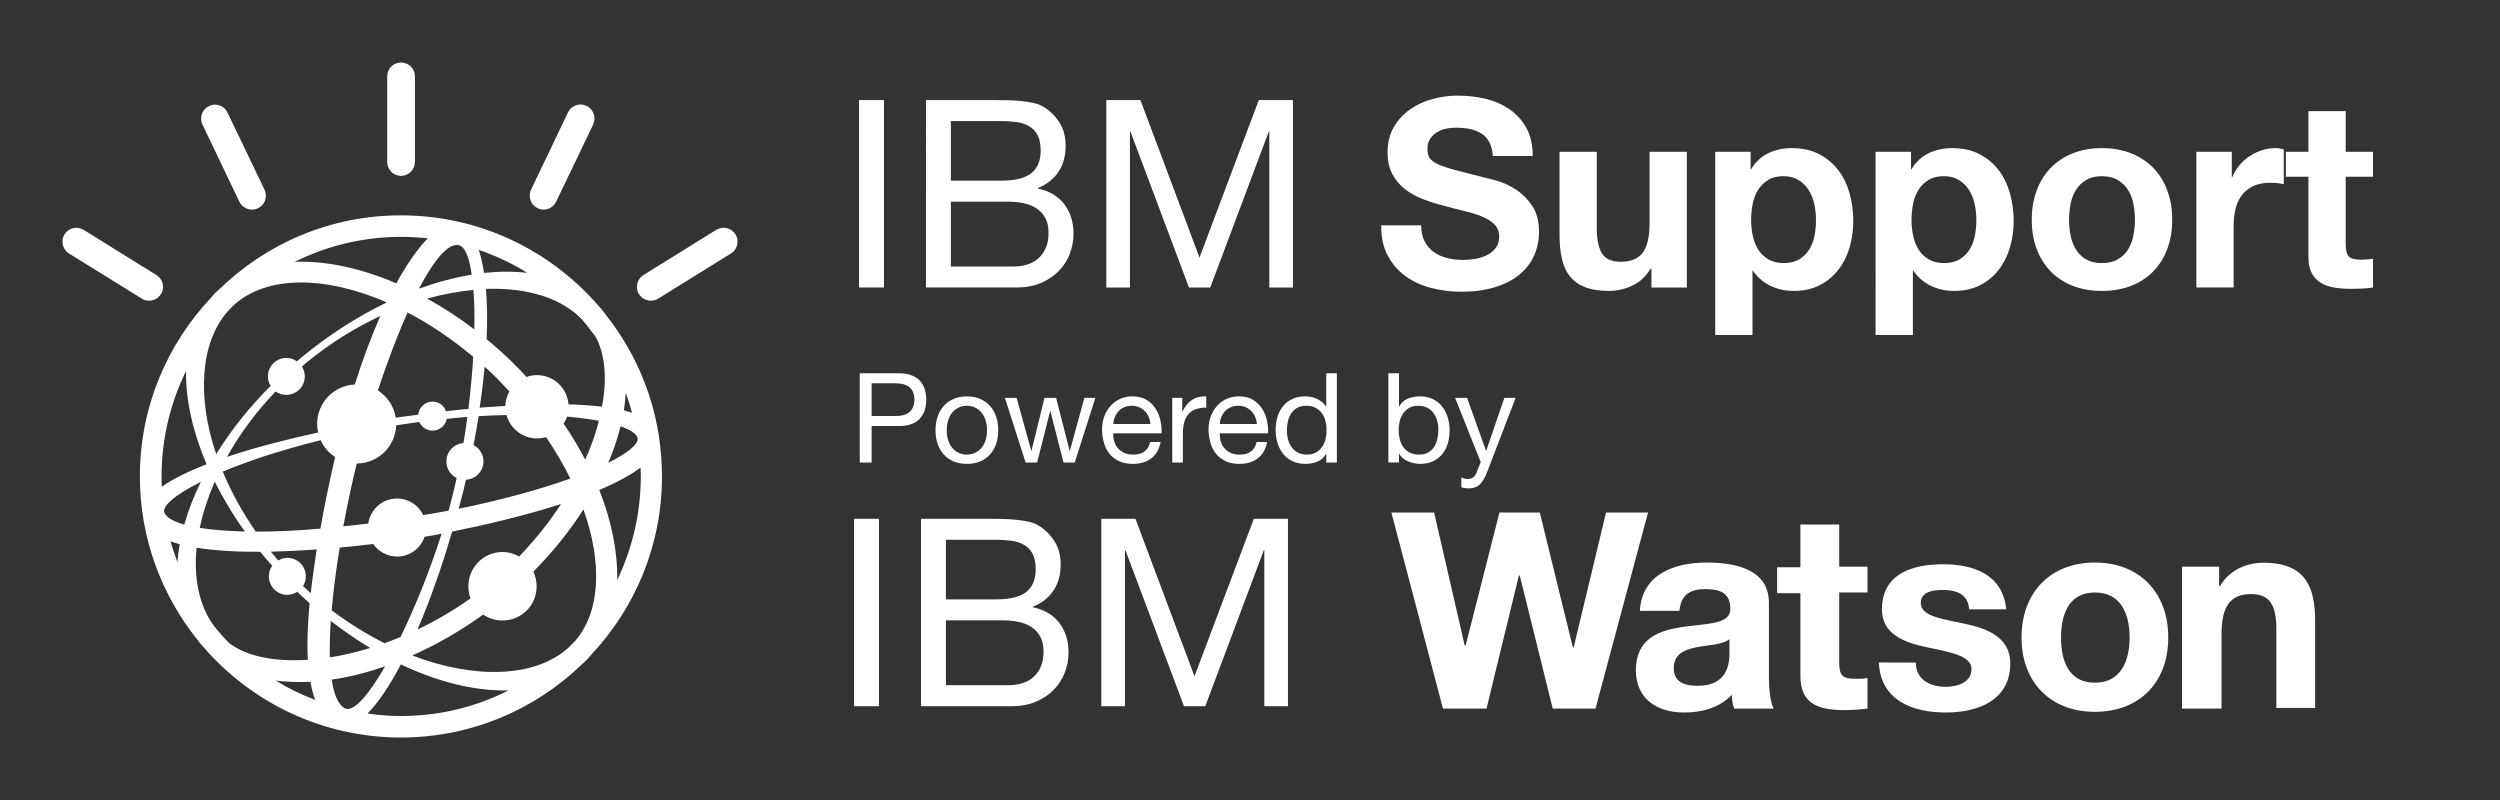 <?xml version="1.0" encoding="utf-8"?>
<!-- Generator: Adobe Illustrator 14.0.0, SVG Export Plug-In  -->
<!DOCTYPE svg PUBLIC "-//W3C//DTD SVG 1.1//EN" "http://www.w3.org/Graphics/SVG/1.1/DTD/svg11.dtd">
<svg version="1.1"
	 xmlns="http://www.w3.org/2000/svg" xmlns:xlink="http://www.w3.org/1999/xlink" xmlns:a="http://ns.adobe.com/AdobeSVGViewerExtensions/3.0/"
	 x="0px" y="0px" width="200px" height="64px" viewBox="0.5 0.79 200 64" enable-background="new 0.5 0.79 200 64"
	 xml:space="preserve">
<rect x="0.5" y="0.79" width="200" height="64" fill="#333333" stroke="none"/>
<defs>
</defs>
<rect x="0.5" y="0.79" display="none" stroke="#000000" width="200" height="64"/>
<rect x="3.5" y="3.79" display="none" stroke="#B3B3B3" stroke-width="6" width="58" height="58"/>
<rect x="0.5" display="none" fill="#58595B" width="200" height="65"/>
<path fill="#FFFFFF" d="M32.586,14.859c0.603,0,1.11-0.5,1.11-1.112V6.901c0-0.617-0.508-1.111-1.11-1.111
	c-0.612,0-1.11,0.494-1.11,1.111v6.846C31.476,14.359,31.975,14.859,32.586,14.859 M43.512,17.444
	c0.143,0.079,0.313,0.114,0.477,0.114c0.417,0,0.807-0.238,0.998-0.626l2.967-6.176c0.065-0.158,0.104-0.326,0.104-0.485
	c0-0.414-0.238-0.82-0.633-1.006c-0.156-0.074-0.329-0.114-0.486-0.114c-0.407,0-0.811,0.238-0.998,0.626l-2.958,6.193
	c-0.074,0.141-0.104,0.309-0.104,0.477C42.887,16.861,43.104,17.26,43.512,17.444 M19.652,16.933
	c0.195,0.388,0.599,0.626,1.006,0.626c0.165,0,0.321-0.035,0.477-0.114c0.403-0.185,0.633-0.583,0.633-0.997
	c0-0.168-0.039-0.336-0.104-0.477l-2.967-6.185c-0.186-0.388-0.585-0.626-0.997-0.626c-0.156,0-0.321,0.035-0.468,0.114
	c-0.408,0.181-0.642,0.592-0.642,1.006c0,0.159,0.039,0.327,0.113,0.485L19.652,16.933L19.652,16.933z M59.334,19.534
	c-0.209-0.334-0.582-0.52-0.945-0.52c-0.209,0-0.408,0.062-0.595,0.167l-5.821,3.615c-0.334,0.214-0.521,0.576-0.521,0.946
	c0,0.203,0.052,0.406,0.165,0.573c0.223,0.344,0.581,0.529,0.946,0.529c0.208,0,0.403-0.045,0.595-0.167l5.82-3.609
	c0.333-0.202,0.521-0.564,0.521-0.952C59.508,19.923,59.456,19.729,59.334,19.534 M12.426,24.846c0.382,0,0.737-0.186,0.945-0.529
	c0.122-0.167,0.174-0.37,0.174-0.573c0-0.37-0.195-0.732-0.529-0.946L7.2,19.182c-0.183-0.105-0.391-0.167-0.599-0.167
	c-0.355,0-0.729,0.186-0.937,0.52C5.543,19.729,5.5,19.923,5.5,20.117c0,0.388,0.195,0.741,0.52,0.952l5.825,3.609
	C12.019,24.801,12.227,24.846,12.426,24.846 M49.875,47.201c0.052-2.214-0.438-4.693-1.431-7.213
	c1.306-0.551,2.45-1.151,3.301-1.794c0.009,0.237,0.018,0.467,0.018,0.705C51.762,41.873,51.076,44.687,49.875,47.201 M47.32,37.562
	c-0.507-0.966-1.08-1.918-1.728-2.88c0.119-0.179,0.21-0.353,0.266-0.564c0.972,0.088,1.817,0.202,2.555,0.334
	C48.162,35.458,47.789,36.5,47.32,37.562 M46.561,52.012c-0.208,0.211-0.412,0.43-0.633,0.633C43.282,55,38.485,55.141,33.48,53.226
	c1.908-0.845,3.821-1.932,5.677-3.271c0.429,0.299,0.967,0.475,1.54,0.475c1.52,0,2.733-1.217,2.733-2.726
	c0-0.433-0.096-0.82-0.261-1.183c1.575-1.588,2.915-3.264,4.004-4.976C48.677,45.745,48.556,49.627,46.561,52.012 M32.586,58.07
	c-0.911,0-1.813-0.062-2.684-0.204c0.849-0.845,1.751-2.188,2.666-3.925c2.78,1.323,5.53,2.037,7.994,2.081
	c0.208,0.009,0.412,0.009,0.621,0C38.589,57.338,35.678,58.07,32.586,58.07 M28.084,57.452H28.08
	c-0.538-0.291-0.867-1.112-1.046-2.294c1.388-0.193,2.824-0.562,4.277-1.059C29.979,56.402,28.769,57.812,28.084,57.452
	 M26.96,50.465c1.044,0.804,2.095,1.526,3.158,2.162c-1.11,0.334-2.19,0.598-3.231,0.756C26.865,52.494,26.896,51.524,26.96,50.465
	 M20.964,43.319c-1.095-1.579-1.976-3.193-2.644-4.8c2.047-0.854,4.693-1.737,7.838-2.514c0.242,0.555,0.646,1.023,1.145,1.341
	c-0.013,0.062-0.03,0.132-0.037,0.194c-0.453,1.984-0.834,3.819-1.134,5.54C24.189,43.258,22.463,43.319,20.964,43.319
	 M25.36,48.242c-0.208-0.186-0.412-0.371-0.621-0.564c0.144-0.221,0.226-0.494,0.226-0.781c0-0.815-0.655-1.477-1.475-1.477
	c-0.269,0-0.508,0.078-0.733,0.211c-0.199-0.256-0.399-0.475-0.594-0.706c1.236-0.032,2.49-0.088,3.674-0.186
	C25.651,45.992,25.477,47.165,25.36,48.242 M22.567,55.237c0.872,0.106,1.799,0.149,2.771,0.097c0.086,0.53,0.221,1.024,0.377,1.447
	C24.614,56.367,23.556,55.855,22.567,55.237 M17.575,50.809c-1.145-1.588-1.587-3.767-1.349-6.201
	c1.496,0.237,3.262,0.335,5.096,0.326c0.303,0.38,0.618,0.75,0.954,1.119c-0.173,0.248-0.269,0.53-0.269,0.844
	c0,0.816,0.67,1.478,1.475,1.478c0.299,0,0.567-0.088,0.798-0.238c0.325,0.318,0.655,0.608,0.989,0.909
	c-0.165,1.747-0.217,3.255-0.139,4.525c-2.654,0.177-4.904-0.265-6.302-1.341C18.395,51.789,17.979,51.321,17.575,50.809
	 M13.71,41.907c-0.403-0.495,0.655-1.473,2.858-2.566c-0.563,1.146-1.01,2.293-1.325,3.414
	C14.409,42.517,13.888,42.234,13.71,41.907 M14.69,45.754c-0.208-0.545-0.386-1.094-0.551-1.658c0.233,0.088,0.495,0.15,0.737,0.229
	C14.791,44.819,14.729,45.286,14.69,45.754 M13.424,38.908c0-3.033,0.712-5.884,1.96-8.442c-0.036,2.294,0.529,4.843,1.64,7.464
	c-1.422,0.555-2.68,1.162-3.583,1.799C13.424,39.464,13.424,39.182,13.424,38.908 M20.094,43.311
	c-1.439-0.035-2.645-0.133-3.612-0.291c0.243-1.19,0.655-2.444,1.197-3.697C18.352,40.664,19.145,42.005,20.094,43.311
	 M18.729,25.684c0.143-0.149,0.285-0.3,0.425-0.44c2.646-2.446,7.322-2.408,12.271-0.274c-0.009,0.009-0.009,0.009-0.009,0.027
	c-2.277,1.103-4.567,2.547-6.74,4.34c-0.144,0.124-0.283,0.247-0.425,0.362c-0.239-0.186-0.538-0.273-0.85-0.273
	c-0.811,0-1.466,0.661-1.466,1.473c0,0.284,0.074,0.539,0.217,0.759c-1.74,1.74-3.197,3.586-4.359,5.461
	C16.235,32.5,16.534,28.172,18.729,25.684 M32.586,19.738c0.72,0,1.444,0.044,2.142,0.114c-0.802,0.812-1.661,2.038-2.524,3.608
	c-2.845-1.227-5.647-1.824-8.132-1.72C26.64,20.461,29.533,19.738,32.586,19.738 M37.158,20.399c0.009,0.009,0.023,0,0.052,0.009
	c0.499,0.115,0.837,0.988,1.028,2.355c-1.353,0.221-2.775,0.601-4.221,1.12C35.184,21.652,36.311,20.259,37.158,20.399
	 M38.446,27.14c-1.237-0.944-2.503-1.765-3.773-2.461c1.27-0.354,2.515-0.583,3.699-0.697C38.446,24.906,38.476,25.975,38.446,27.14
	 M30.357,44.312c0.425,0.604,1.128,1.001,1.908,1.001c1.028,0,1.883-0.653,2.203-1.58c0.391-0.061,0.842-0.141,1.358-0.247
	c-0.915,2.894-2.1,5.841-3.287,8.267c-0.422,0.177-0.855,0.335-1.281,0.494c-1.431-0.723-2.845-1.597-4.225-2.629
	c0.135-1.579,0.36-3.282,0.642-5.02C28.637,44.511,29.555,44.404,30.357,44.312 M36.182,33.686c-0.156-0.447-0.581-0.768-1.08-0.768
	c-0.594,0-1.085,0.459-1.145,1.05c-0.811,0.098-1.432,0.186-1.796,0.238c-0.143-0.915-0.685-1.706-1.431-2.181
	c0.737-2.23,1.548-4.392,2.376-6.235c1.774,0.917,3.547,2.117,5.253,3.546c-0.083,1.332-0.217,2.753-0.388,4.165
	C37.344,33.555,36.75,33.624,36.182,33.686 M37.032,39.023c-0.088,0.405-0.178,0.811-0.282,1.217
	c-0.104,0.459-0.238,0.927-0.364,1.402c-0.655,0.124-1.336,0.244-2.027,0.353c-0.368-0.784-1.161-1.322-2.103-1.322
	c-1.162,0-2.129,0.855-2.294,2.003c-0.685,0.069-1.353,0.16-1.995,0.22c0.312-1.711,0.686-3.423,1.071-5.028
	c1.713,0,3.093-1.367,3.159-3.052c0.633-0.101,1.244-0.186,1.847-0.265c0.183,0.405,0.59,0.688,1.058,0.688
	c0.568,0,1.037-0.406,1.141-0.945c0.568-0.061,1.11-0.105,1.648-0.149c-0.091,0.697-0.195,1.395-0.315,2.092
	c-0.761,0.053-1.364,0.688-1.364,1.464C36.205,38.291,36.542,38.784,37.032,39.023 M25.948,35.389
	c-2.288,0.502-4.925,1.155-7.284,1.949c0.998-1.809,2.301-3.572,3.886-5.231c0.248,0.177,0.529,0.273,0.851,0.273
	c0.82,0,1.483-0.662,1.483-1.474c0-0.291-0.091-0.568-0.23-0.779c0.104-0.111,0.221-0.2,0.334-0.306
	c1.883-1.553,3.913-2.806,5.938-3.75c-0.703,1.598-1.393,3.423-2.043,5.479c-1.674,0.079-3.014,1.455-3.014,3.158
	C25.868,34.938,25.895,35.177,25.948,35.389 M38.142,48.656c-1.371,0.982-2.802,1.809-4.246,2.497
	c0.976-2.258,1.93-4.923,2.771-7.834c2.408-0.483,5.699-1.235,8.713-2.206c-0.937,1.447-2.06,2.858-3.349,4.2
	c-0.39-0.229-0.844-0.362-1.327-0.362c-1.514,0-2.734,1.227-2.734,2.743C37.972,48.039,38.024,48.365,38.142,48.656 M41.018,33.994
	c0.299,1.067,1.275,1.871,2.45,1.871c0.248,0,0.49-0.043,0.725-0.098c0.741,1.094,1.392,2.206,1.934,3.309
	c-2.302,0.82-5.304,1.667-8.93,2.417c0.126-0.485,0.248-0.962,0.373-1.438c0.065-0.291,0.135-0.591,0.208-0.891
	c0.768-0.026,1.401-0.68,1.401-1.455c0-0.574-0.33-1.068-0.798-1.314c0.147-0.783,0.299-1.562,0.408-2.312
	C39.552,34.029,40.302,34.012,41.018,33.994 M42.679,22.614c-0.529-0.054-1.059-0.089-1.618-0.089c-0.603,0-1.206,0.035-1.839,0.098
	c-0.104-0.697-0.248-1.314-0.416-1.844C40.177,21.256,41.479,21.863,42.679,22.614 M41.248,32.098
	c-0.187,0.35-0.303,0.731-0.321,1.164c-0.698,0.044-1.375,0.088-2.056,0.142c0.174-1.12,0.3-2.223,0.404-3.273
	c0.351,0.313,0.701,0.635,1.037,0.979C40.632,31.445,40.936,31.762,41.248,32.098 M48.148,27.73
	c0.772,1.402,0.928,3.379,0.512,5.594c-0.827-0.098-1.726-0.159-2.68-0.186c-0.104-1.314-1.184-2.338-2.521-2.338
	c-0.294,0-0.581,0.044-0.841,0.15c-0.325-0.362-0.664-0.716-1.01-1.06c-0.709-0.706-1.448-1.358-2.178-1.967
	c0.07-1.482,0.044-2.832-0.052-4.021c3.24-0.117,6.011,0.703,7.69,2.45C47.446,26.805,47.81,27.272,48.148,27.73 M50.144,34.895
	c0.827,0.291,1.302,0.617,1.362,0.943c0,0.027,0.009,0.053,0.009,0.071c0,0.458-0.811,1.128-2.355,1.905
	C49.575,36.835,49.914,35.855,50.144,34.895 M50.56,32.23c0.195,0.511,0.358,1.05,0.507,1.588c-0.208-0.08-0.425-0.15-0.655-0.194
	C50.478,33.165,50.529,32.697,50.56,32.23 M53.212,35.662v-0.009c-0.006-0.027-0.015-0.044-0.015-0.071
	c-0.572-3.591-2.064-6.872-4.23-9.607c-0.09-0.132-0.181-0.246-0.285-0.379c-0.117-0.142-0.243-0.282-0.377-0.426
	c-3.839-4.382-9.463-7.152-15.727-7.152c-5.647,0-10.77,2.249-14.526,5.91c-0.104,0.082-0.208,0.187-0.312,0.274
	c-0.104,0.105-0.203,0.229-0.291,0.335c-3.57,3.749-5.76,8.805-5.76,14.371c0,4.958,1.744,9.502,4.628,13.092
	c0.06,0.062,0.112,0.142,0.165,0.221c0.086,0.106,0.178,0.203,0.264,0.3c3.839,4.448,9.508,7.27,15.823,7.27
	c5.595,0,10.676-2.205,14.421-5.796c0.143-0.133,0.287-0.256,0.421-0.397c0.126-0.123,0.26-0.267,0.369-0.415
	c3.517-3.731,5.677-8.751,5.677-14.273c0-1.085-0.087-2.17-0.245-3.22V35.662"/>
<path fill="#FFFFFF" d="M128.139,57.477h-3.419l-2.642-10.647h-0.067l-2.588,10.647h-3.486l-4.125-15.687h3.417l2.45,10.648h0.069
	l2.709-10.648h3.228l2.642,10.785h0.068l2.587-10.785h3.362L128.139,57.477L128.139,57.477z M131.693,49.606
	c0.189-2.902,2.777-3.812,5.351-3.812c2.26,0,4.97,0.519,4.97,3.226v5.937c0,1.036,0.123,2.072,0.381,2.521h-3.16
	c-0.122-0.326-0.189-0.709-0.189-1.102c-0.968,1.032-2.383,1.415-3.813,1.415c-2.193,0-3.867-1.102-3.867-3.417
	c0.068-5.162,7.68-2.385,7.557-4.903c0-1.295-0.899-1.552-2.001-1.552c-1.226,0-1.934,0.448-2.07,1.741h-3.158V49.606
	L131.693,49.606z M138.855,51.922c-0.518,0.449-1.621,0.449-2.588,0.641c-0.966,0.188-1.865,0.517-1.865,1.673
	c0,1.157,0.899,1.418,1.934,1.418c2.452,0,2.52-1.934,2.52-2.59V51.922z M147.639,46.121h2.26v2.067h-2.26v5.61
	c0,1.035,0.259,1.296,1.293,1.296c0.327,0,0.708,0,0.967-0.068v2.45c-0.517,0.069-1.226,0.122-1.812,0.122
	c-1.933,0-3.554-0.379-3.554-2.708v-6.646h-1.865v-2.071h1.865v-3.418h3.105V46.121L147.639,46.121z M153.766,53.799
	c0,1.362,1.157,1.937,2.383,1.937c0.898,0,2.07-0.328,2.07-1.418c0-0.968-1.294-1.294-3.555-1.742
	c-1.811-0.383-3.608-1.036-3.608-3.038c0-2.898,2.52-3.608,4.903-3.608c2.45,0,4.779,0.845,5.038,3.608h-2.969
	c-0.067-1.224-1.035-1.552-2.124-1.552c-0.709,0-1.744,0.124-1.744,1.034c0,1.105,1.811,1.294,3.554,1.676
	c1.811,0.383,3.608,1.103,3.608,3.16c0,2.969-2.587,3.935-5.16,3.935c-2.642,0-5.229-0.966-5.352-4.004L153.766,53.799
	L153.766,53.799z M168.091,45.794c3.554,0,5.869,2.381,5.869,6.004c0,3.609-2.329,5.938-5.869,5.938
	c-3.554,0-5.869-2.383-5.869-5.938C162.222,48.175,164.55,45.794,168.091,45.794z M168.091,55.407c2.124,0,2.777-1.812,2.777-3.609
	c0-1.812-0.64-3.609-2.777-3.609c-2.124,0-2.709,1.812-2.709,3.609C165.382,53.61,165.967,55.407,168.091,55.407z M175.062,46.121
	h2.969v1.552h0.069c0.775-1.295,2.124-1.865,3.486-1.865c3.295,0,4.125,1.865,4.125,4.645v6.971h-3.104v-6.332
	c0-1.866-0.518-2.777-2.002-2.777c-1.675,0-2.383,0.967-2.383,3.226v5.938h-3.16V46.121L175.062,46.121z"/>
<path fill="#FFFFFF" d="M71.217,8.796V23.79h-1.995V8.796H71.217z"/>
<path fill="#FFFFFF" d="M80.016,8.796c0.322,0,0.668,0.004,1.04,0.011c0.371,0.007,0.738,0.028,1.103,0.063
	c0.364,0.035,0.703,0.087,1.018,0.156c0.315,0.07,0.584,0.176,0.809,0.315c0.49,0.294,0.906,0.7,1.25,1.218
	c0.343,0.519,0.515,1.155,0.515,1.911c0,0.798-0.193,1.488-0.578,2.068c-0.385,0.582-0.935,1.012-1.648,1.292v0.042
	c0.924,0.196,1.631,0.616,2.121,1.26c0.49,0.645,0.735,1.429,0.735,2.353c0,0.546-0.098,1.078-0.294,1.596
	c-0.196,0.519-0.487,0.977-0.872,1.375c-0.385,0.399-0.861,0.722-1.428,0.967c-0.567,0.245-1.222,0.367-1.964,0.367h-7.245V8.796
	H80.016z M80.562,15.243c1.134,0,1.949-0.199,2.446-0.599s0.746-0.997,0.746-1.796c0-0.531-0.084-0.951-0.252-1.26
	c-0.168-0.308-0.399-0.546-0.693-0.714s-0.634-0.276-1.019-0.325c-0.385-0.049-0.795-0.074-1.229-0.074h-3.99v4.768H80.562z
	 M81.57,22.11c0.882,0,1.571-0.238,2.069-0.714c0.497-0.477,0.745-1.135,0.745-1.975c0-0.489-0.091-0.896-0.273-1.218
	s-0.423-0.577-0.725-0.767c-0.301-0.188-0.647-0.322-1.039-0.399c-0.392-0.076-0.798-0.115-1.218-0.115h-4.557v5.188H81.57z"/>
<path fill="#FFFFFF" d="M91.734,8.796l4.725,12.601l4.746-12.601h2.73V23.79h-1.89V11.315h-0.042L97.32,23.79h-1.701l-4.683-12.475
	h-0.042V23.79h-1.89V8.796H91.734z"/>
<path fill="#FFFFFF" d="M72.41,30.65c0.72,0,1.265,0.185,1.635,0.555S74.6,32.094,74.6,32.76c0,0.667-0.185,1.187-0.555,1.561
	c-0.37,0.373-0.915,0.557-1.635,0.55h-2.18v2.92h-0.95v-7.14H72.41z M72.09,34.07c0.54,0.007,0.935-0.104,1.185-0.33
	s0.375-0.554,0.375-0.98s-0.125-0.751-0.375-0.975S72.63,31.45,72.09,31.45h-1.86v2.62H72.09z"/>
<path fill="#FFFFFF" d="M75.5,34.146c0.106-0.33,0.267-0.617,0.48-0.86s0.477-0.436,0.79-0.575s0.673-0.21,1.08-0.21
	c0.413,0,0.775,0.07,1.085,0.21s0.571,0.332,0.785,0.575c0.213,0.243,0.373,0.53,0.48,0.86c0.106,0.329,0.16,0.685,0.16,1.064
	s-0.053,0.733-0.16,1.061c-0.107,0.326-0.267,0.611-0.48,0.854c-0.214,0.243-0.475,0.434-0.785,0.57S78.263,37.9,77.85,37.9
	c-0.407,0-0.767-0.068-1.08-0.205s-0.577-0.327-0.79-0.57s-0.374-0.528-0.48-0.854c-0.107-0.327-0.16-0.681-0.16-1.061
	S75.393,34.475,75.5,34.146z M76.365,36.045c0.083,0.243,0.199,0.447,0.345,0.61s0.318,0.288,0.515,0.375
	c0.196,0.087,0.405,0.13,0.625,0.13c0.22,0,0.428-0.043,0.625-0.13c0.196-0.087,0.368-0.212,0.515-0.375
	c0.147-0.163,0.262-0.367,0.345-0.61s0.125-0.521,0.125-0.835s-0.042-0.592-0.125-0.835s-0.198-0.448-0.345-0.615
	c-0.146-0.166-0.318-0.293-0.515-0.38c-0.197-0.086-0.405-0.13-0.625-0.13c-0.22,0-0.429,0.044-0.625,0.13
	c-0.197,0.087-0.369,0.214-0.515,0.38c-0.146,0.167-0.262,0.372-0.345,0.615c-0.083,0.243-0.125,0.521-0.125,0.835
	S76.282,35.802,76.365,36.045z"/>
<path fill="#FFFFFF" d="M85.58,37.79l-1.05-4.11h-0.02l-1.04,4.11h-0.92l-1.66-5.17h0.94L83,36.85h0.02l1.04-4.229h0.93l1.08,4.229
	h0.02l1.16-4.229h0.88l-1.65,5.17H85.58z"/>
<path fill="#FFFFFF" d="M92.6,37.46c-0.387,0.294-0.873,0.44-1.46,0.44c-0.413,0-0.771-0.067-1.075-0.2
	c-0.304-0.134-0.559-0.32-0.765-0.561c-0.207-0.239-0.362-0.526-0.465-0.859c-0.104-0.334-0.162-0.697-0.175-1.09
	c0-0.394,0.06-0.754,0.18-1.08c0.12-0.327,0.288-0.61,0.505-0.851c0.217-0.239,0.473-0.427,0.77-0.56
	c0.296-0.134,0.622-0.2,0.975-0.2c0.46,0,0.841,0.095,1.145,0.285c0.303,0.189,0.546,0.432,0.73,0.725
	c0.183,0.294,0.31,0.613,0.38,0.96c0.07,0.347,0.098,0.677,0.085,0.99h-3.87c-0.006,0.227,0.02,0.441,0.08,0.646
	c0.06,0.203,0.157,0.383,0.29,0.54c0.133,0.156,0.303,0.281,0.51,0.375c0.207,0.093,0.45,0.14,0.73,0.14
	c0.36,0,0.655-0.083,0.885-0.25s0.382-0.42,0.455-0.76h0.84C93.236,36.73,92.986,37.167,92.6,37.46z M92.395,34.14
	c-0.077-0.18-0.18-0.335-0.31-0.465c-0.13-0.13-0.284-0.233-0.46-0.31c-0.177-0.077-0.372-0.115-0.585-0.115
	c-0.22,0-0.418,0.038-0.595,0.115c-0.177,0.076-0.329,0.182-0.455,0.314c-0.126,0.134-0.227,0.289-0.3,0.466
	c-0.074,0.176-0.117,0.364-0.13,0.564h2.97C92.517,34.51,92.471,34.32,92.395,34.14z"/>
<path fill="#FFFFFF" d="M95.08,32.62v1.09h0.02c0.207-0.42,0.46-0.729,0.76-0.93c0.3-0.2,0.68-0.294,1.14-0.28v0.9
	c-0.34,0-0.63,0.046-0.87,0.14c-0.24,0.094-0.434,0.23-0.58,0.41s-0.253,0.398-0.32,0.655c-0.067,0.256-0.1,0.552-0.1,0.885v2.3
	h-0.85v-5.17H95.08z"/>
<path fill="#FFFFFF" d="M101.12,37.46c-0.387,0.294-0.873,0.44-1.46,0.44c-0.413,0-0.771-0.067-1.075-0.2
	c-0.304-0.134-0.559-0.32-0.765-0.561c-0.207-0.239-0.362-0.526-0.465-0.859c-0.104-0.334-0.162-0.697-0.175-1.09
	c0-0.394,0.06-0.754,0.18-1.08c0.12-0.327,0.288-0.61,0.505-0.851c0.217-0.239,0.473-0.427,0.77-0.56
	c0.296-0.134,0.622-0.2,0.975-0.2c0.46,0,0.841,0.095,1.145,0.285c0.303,0.189,0.546,0.432,0.73,0.725
	c0.183,0.294,0.31,0.613,0.38,0.96c0.07,0.347,0.098,0.677,0.085,0.99h-3.87c-0.006,0.227,0.02,0.441,0.08,0.646
	c0.06,0.203,0.157,0.383,0.29,0.54c0.133,0.156,0.303,0.281,0.51,0.375c0.207,0.093,0.45,0.14,0.73,0.14
	c0.36,0,0.655-0.083,0.885-0.25s0.382-0.42,0.455-0.76h0.84C101.756,36.73,101.506,37.167,101.12,37.46z M100.915,34.14
	c-0.077-0.18-0.18-0.335-0.31-0.465c-0.13-0.13-0.284-0.233-0.46-0.31c-0.177-0.077-0.372-0.115-0.585-0.115
	c-0.22,0-0.418,0.038-0.595,0.115c-0.177,0.076-0.329,0.182-0.455,0.314c-0.126,0.134-0.227,0.289-0.3,0.466
	c-0.074,0.176-0.117,0.364-0.13,0.564h2.97C101.037,34.51,100.991,34.32,100.915,34.14z"/>
<path fill="#FFFFFF" d="M106.6,37.79v-0.7h-0.02c-0.14,0.287-0.36,0.493-0.66,0.62s-0.63,0.19-0.99,0.19
	c-0.4,0-0.749-0.074-1.045-0.221c-0.296-0.146-0.543-0.343-0.74-0.59c-0.197-0.246-0.345-0.533-0.445-0.859
	c-0.1-0.327-0.15-0.674-0.15-1.04c0-0.367,0.048-0.714,0.145-1.04c0.097-0.327,0.243-0.612,0.44-0.855s0.443-0.437,0.74-0.58
	c0.296-0.144,0.642-0.215,1.035-0.215c0.133,0,0.276,0.014,0.43,0.04s0.307,0.071,0.46,0.135s0.298,0.146,0.435,0.25
	s0.251,0.232,0.345,0.385h0.02V30.65h0.85v7.14H106.6z M103.544,35.955c0.063,0.229,0.16,0.435,0.29,0.615
	c0.13,0.18,0.296,0.323,0.5,0.43c0.203,0.106,0.441,0.16,0.715,0.16c0.287,0,0.53-0.057,0.73-0.17c0.2-0.113,0.363-0.262,0.49-0.445
	c0.126-0.184,0.218-0.392,0.275-0.625s0.085-0.47,0.085-0.71c0-0.253-0.03-0.498-0.09-0.735c-0.06-0.236-0.155-0.444-0.285-0.625
	c-0.13-0.18-0.298-0.324-0.505-0.435s-0.457-0.165-0.75-0.165c-0.287,0-0.53,0.057-0.73,0.17c-0.2,0.113-0.36,0.264-0.48,0.45
	s-0.207,0.4-0.26,0.64c-0.053,0.24-0.08,0.487-0.08,0.74C103.449,35.49,103.481,35.725,103.544,35.955z"/>
<path fill="#FFFFFF" d="M112.419,30.65v2.67h0.02c0.14-0.287,0.36-0.495,0.66-0.625c0.3-0.13,0.63-0.195,0.99-0.195
	c0.4,0,0.749,0.073,1.045,0.22c0.297,0.147,0.543,0.346,0.74,0.596c0.196,0.25,0.345,0.538,0.445,0.864
	c0.1,0.327,0.15,0.674,0.15,1.04c0,0.367-0.048,0.714-0.145,1.04c-0.097,0.327-0.243,0.612-0.44,0.855s-0.443,0.435-0.74,0.575
	c-0.297,0.14-0.642,0.21-1.035,0.21c-0.126,0-0.269-0.014-0.425-0.04c-0.157-0.027-0.312-0.07-0.465-0.13
	c-0.153-0.061-0.298-0.142-0.435-0.245s-0.251-0.231-0.345-0.386h-0.02v0.69h-0.85v-7.14H112.419z M115.475,34.455
	c-0.063-0.23-0.16-0.435-0.29-0.615c-0.13-0.18-0.297-0.323-0.5-0.43c-0.204-0.106-0.442-0.16-0.715-0.16
	c-0.287,0-0.53,0.057-0.73,0.17c-0.2,0.113-0.363,0.262-0.49,0.445c-0.127,0.184-0.219,0.392-0.275,0.625
	c-0.057,0.233-0.085,0.47-0.085,0.71c0,0.253,0.03,0.498,0.09,0.734c0.06,0.237,0.155,0.445,0.285,0.625
	c0.13,0.181,0.298,0.325,0.505,0.436c0.207,0.11,0.457,0.165,0.75,0.165c0.293,0,0.538-0.057,0.735-0.17s0.355-0.264,0.475-0.45
	s0.207-0.4,0.26-0.64c0.053-0.24,0.08-0.487,0.08-0.74C115.569,34.92,115.538,34.685,115.475,34.455z"/>
<path fill="#FFFFFF" d="M119.499,38.48c-0.1,0.253-0.198,0.466-0.295,0.64c-0.097,0.173-0.204,0.314-0.32,0.425
	c-0.117,0.11-0.247,0.19-0.39,0.24c-0.144,0.05-0.309,0.075-0.495,0.075c-0.1,0-0.2-0.007-0.3-0.021s-0.197-0.036-0.29-0.069v-0.78
	c0.073,0.033,0.158,0.062,0.255,0.085s0.178,0.035,0.245,0.035c0.173,0,0.318-0.042,0.435-0.125
	c0.116-0.084,0.205-0.202,0.265-0.355l0.35-0.87l-2.05-5.14h0.96l1.51,4.229h0.02l1.45-4.229h0.9L119.499,38.48z"/>
<path fill="#FFFFFF" d="M70.818,42.293v14.994h-1.995V42.293H70.818z"/>
<path fill="#FFFFFF" d="M79.618,42.293c0.322,0,0.668,0.004,1.04,0.011c0.371,0.007,0.738,0.028,1.103,0.063
	c0.364,0.035,0.703,0.087,1.018,0.156c0.315,0.07,0.584,0.176,0.809,0.315c0.49,0.294,0.906,0.7,1.25,1.218
	c0.343,0.519,0.515,1.155,0.515,1.911c0,0.798-0.193,1.488-0.578,2.068c-0.385,0.582-0.935,1.012-1.648,1.292v0.042
	c0.924,0.196,1.631,0.616,2.121,1.26c0.49,0.645,0.735,1.429,0.735,2.353c0,0.546-0.098,1.078-0.294,1.596
	c-0.196,0.519-0.487,0.977-0.872,1.375c-0.385,0.399-0.861,0.722-1.428,0.967c-0.567,0.245-1.222,0.367-1.964,0.367h-7.245V42.293
	H79.618z M80.164,48.74c1.134,0,1.949-0.199,2.446-0.599s0.746-0.997,0.746-1.796c0-0.531-0.084-0.951-0.252-1.26
	c-0.168-0.308-0.399-0.546-0.693-0.714s-0.634-0.276-1.019-0.325c-0.385-0.049-0.795-0.074-1.229-0.074h-3.99v4.768H80.164z
	 M81.171,55.607c0.882,0,1.571-0.238,2.069-0.714c0.497-0.477,0.745-1.135,0.745-1.975c0-0.489-0.091-0.896-0.273-1.218
	s-0.423-0.577-0.725-0.767c-0.301-0.188-0.647-0.322-1.039-0.399c-0.392-0.076-0.798-0.115-1.218-0.115h-4.557v5.188H81.171z"/>
<path fill="#FFFFFF" d="M91.335,42.293l4.725,12.601l4.746-12.601h2.73v14.994h-1.89V44.812h-0.042l-4.683,12.475H95.22
	l-4.683-12.475h-0.042v12.475h-1.89V42.293H91.335z"/>
<path fill="#FFFFFF" d="M114.469,20.094c0.182,0.351,0.423,0.634,0.724,0.851c0.301,0.218,0.654,0.378,1.061,0.483
	c0.406,0.104,0.826,0.157,1.26,0.157c0.294,0,0.609-0.024,0.945-0.073s0.651-0.144,0.945-0.283c0.294-0.141,0.539-0.333,0.735-0.578
	c0.196-0.245,0.294-0.557,0.294-0.935c0-0.405-0.13-0.734-0.389-0.986c-0.259-0.253-0.599-0.463-1.019-0.631
	s-0.896-0.314-1.428-0.44c-0.532-0.126-1.071-0.266-1.617-0.42c-0.56-0.14-1.106-0.312-1.638-0.515s-1.008-0.466-1.428-0.787
	c-0.42-0.322-0.76-0.725-1.019-1.208c-0.259-0.483-0.389-1.067-0.389-1.754c0-0.77,0.165-1.438,0.494-2.005
	c0.329-0.567,0.759-1.04,1.292-1.418c0.532-0.378,1.134-0.657,1.806-0.84c0.672-0.182,1.344-0.272,2.016-0.272
	c0.784,0,1.536,0.087,2.257,0.262c0.721,0.176,1.361,0.459,1.921,0.851c0.56,0.393,1.004,0.893,1.333,1.502
	c0.329,0.608,0.494,1.348,0.494,2.215h-3.192c-0.028-0.447-0.123-0.818-0.284-1.112c-0.161-0.294-0.375-0.525-0.641-0.693
	s-0.57-0.287-0.914-0.356c-0.343-0.07-0.717-0.105-1.124-0.105c-0.266,0-0.532,0.028-0.798,0.084
	c-0.266,0.057-0.507,0.154-0.725,0.294c-0.217,0.141-0.396,0.315-0.535,0.525c-0.14,0.21-0.21,0.476-0.21,0.798
	c0,0.294,0.056,0.532,0.168,0.714c0.112,0.183,0.332,0.351,0.661,0.504c0.329,0.154,0.784,0.309,1.365,0.462
	c0.581,0.154,1.34,0.351,2.278,0.588c0.28,0.057,0.668,0.158,1.166,0.305c0.497,0.147,0.99,0.382,1.48,0.704
	c0.49,0.321,0.914,0.752,1.271,1.291s0.536,1.229,0.536,2.068c0,0.687-0.133,1.323-0.399,1.911
	c-0.266,0.588-0.662,1.096-1.187,1.522c-0.525,0.428-1.176,0.76-1.953,0.997c-0.777,0.238-1.677,0.357-2.698,0.357
	c-0.826,0-1.627-0.102-2.405-0.305c-0.777-0.202-1.463-0.521-2.058-0.955s-1.067-0.987-1.417-1.659s-0.518-1.47-0.504-2.394h3.192
	C114.196,19.317,114.287,19.744,114.469,20.094z"/>
<path fill="#FFFFFF" d="M132.613,23.79v-1.512h-0.063c-0.378,0.63-0.868,1.085-1.47,1.364c-0.602,0.28-1.218,0.421-1.848,0.421
	c-0.798,0-1.453-0.105-1.963-0.315c-0.511-0.21-0.914-0.507-1.208-0.893c-0.294-0.385-0.501-0.854-0.62-1.407
	c-0.119-0.553-0.179-1.165-0.179-1.837v-6.679h2.982v6.133c0,0.896,0.14,1.564,0.42,2.005c0.28,0.441,0.777,0.662,1.491,0.662
	c0.812,0,1.4-0.242,1.764-0.725c0.364-0.483,0.546-1.277,0.546-2.384v-5.691h2.982V23.79H132.613z"/>
<path fill="#FFFFFF" d="M140.551,12.933v1.387h0.042c0.364-0.588,0.826-1.016,1.386-1.281c0.56-0.266,1.176-0.399,1.848-0.399
	c0.854,0,1.589,0.161,2.205,0.483c0.616,0.322,1.126,0.749,1.533,1.281c0.406,0.532,0.707,1.151,0.903,1.858
	c0.196,0.707,0.294,1.445,0.294,2.215c0,0.729-0.098,1.429-0.294,2.101c-0.196,0.672-0.494,1.268-0.893,1.785
	s-0.896,0.931-1.491,1.238c-0.595,0.309-1.292,0.463-2.089,0.463c-0.672,0-1.292-0.137-1.858-0.41
	c-0.567-0.272-1.033-0.675-1.396-1.207h-0.042v5.145h-2.982V12.933H140.551z M144.425,21.543c0.329-0.196,0.595-0.451,0.798-0.767
	c0.203-0.314,0.346-0.683,0.43-1.103s0.126-0.847,0.126-1.281c0-0.434-0.046-0.86-0.137-1.28c-0.091-0.42-0.242-0.795-0.452-1.124
	c-0.21-0.328-0.479-0.595-0.809-0.798s-0.731-0.305-1.207-0.305c-0.49,0-0.9,0.102-1.229,0.305
	c-0.329,0.203-0.595,0.466-0.798,0.788c-0.203,0.321-0.346,0.692-0.43,1.112s-0.126,0.854-0.126,1.302
	c0,0.435,0.045,0.861,0.136,1.281c0.091,0.42,0.238,0.788,0.441,1.103c0.203,0.315,0.473,0.57,0.809,0.767s0.742,0.294,1.218,0.294
	C143.687,21.837,144.096,21.739,144.425,21.543z"/>
<path fill="#FFFFFF" d="M153.381,12.933v1.387h0.042c0.364-0.588,0.826-1.016,1.386-1.281c0.56-0.266,1.176-0.399,1.848-0.399
	c0.854,0,1.589,0.161,2.205,0.483c0.616,0.322,1.126,0.749,1.533,1.281c0.406,0.532,0.707,1.151,0.903,1.858
	c0.196,0.707,0.294,1.445,0.294,2.215c0,0.729-0.098,1.429-0.294,2.101c-0.196,0.672-0.494,1.268-0.893,1.785
	s-0.896,0.931-1.491,1.238c-0.595,0.309-1.292,0.463-2.089,0.463c-0.672,0-1.292-0.137-1.858-0.41
	c-0.567-0.272-1.033-0.675-1.396-1.207h-0.042v5.145h-2.982V12.933H153.381z M157.255,21.543c0.329-0.196,0.595-0.451,0.798-0.767
	c0.203-0.314,0.346-0.683,0.43-1.103s0.126-0.847,0.126-1.281c0-0.434-0.046-0.86-0.137-1.28c-0.091-0.42-0.242-0.795-0.452-1.124
	c-0.21-0.328-0.479-0.595-0.809-0.798s-0.731-0.305-1.207-0.305c-0.49,0-0.9,0.102-1.229,0.305
	c-0.329,0.203-0.595,0.466-0.798,0.788c-0.203,0.321-0.346,0.692-0.43,1.112s-0.126,0.854-0.126,1.302
	c0,0.435,0.045,0.861,0.136,1.281c0.091,0.42,0.238,0.788,0.441,1.103c0.203,0.315,0.473,0.57,0.809,0.767s0.742,0.294,1.218,0.294
	C156.517,21.837,156.926,21.739,157.255,21.543z"/>
<path fill="#FFFFFF" d="M163.44,16.01c0.266-0.707,0.644-1.31,1.134-1.807c0.49-0.496,1.078-0.882,1.764-1.154
	c0.686-0.273,1.456-0.41,2.31-0.41s1.628,0.137,2.321,0.41c0.693,0.272,1.284,0.658,1.774,1.154c0.49,0.497,0.868,1.1,1.134,1.807
	s0.399,1.494,0.399,2.362s-0.133,1.652-0.399,2.352c-0.266,0.7-0.644,1.299-1.134,1.796c-0.49,0.497-1.082,0.879-1.774,1.145
	s-1.467,0.399-2.321,0.399s-1.624-0.134-2.31-0.399c-0.687-0.266-1.274-0.647-1.764-1.145c-0.49-0.497-0.868-1.096-1.134-1.796
	c-0.266-0.699-0.399-1.483-0.399-2.352S163.174,16.717,163.44,16.01z M166.149,19.643c0.084,0.413,0.228,0.784,0.431,1.113
	c0.203,0.329,0.473,0.591,0.809,0.787s0.756,0.294,1.26,0.294c0.504,0,0.928-0.098,1.271-0.294c0.343-0.196,0.616-0.458,0.819-0.787
	c0.203-0.329,0.346-0.7,0.43-1.113s0.126-0.837,0.126-1.271s-0.042-0.861-0.126-1.281s-0.228-0.791-0.43-1.112
	c-0.203-0.322-0.476-0.585-0.819-0.788c-0.343-0.203-0.766-0.305-1.271-0.305c-0.504,0-0.924,0.102-1.26,0.305
	s-0.606,0.466-0.809,0.788c-0.203,0.321-0.346,0.692-0.431,1.112c-0.084,0.42-0.126,0.848-0.126,1.281
	S166.065,19.229,166.149,19.643z"/>
<path fill="#FFFFFF" d="M179.043,12.933v2.017h0.042c0.14-0.336,0.329-0.647,0.567-0.935c0.238-0.287,0.511-0.532,0.819-0.735
	c0.308-0.202,0.637-0.36,0.987-0.473c0.35-0.111,0.714-0.168,1.092-0.168c0.196,0,0.413,0.035,0.651,0.105v2.771
	c-0.14-0.027-0.308-0.052-0.504-0.073c-0.196-0.021-0.385-0.031-0.567-0.031c-0.546,0-1.008,0.091-1.386,0.272
	c-0.378,0.183-0.683,0.431-0.914,0.746c-0.231,0.314-0.396,0.683-0.493,1.103c-0.098,0.42-0.147,0.875-0.147,1.365v4.893h-2.982
	V12.933H179.043z"/>
<path fill="#FFFFFF" d="M190.341,12.933v1.995h-2.184v5.376c0,0.504,0.084,0.84,0.252,1.009c0.168,0.168,0.504,0.252,1.008,0.252
	c0.168,0,0.329-0.007,0.483-0.021c0.154-0.014,0.301-0.035,0.441-0.062v2.31c-0.252,0.042-0.532,0.07-0.84,0.084
	s-0.609,0.021-0.903,0.021c-0.462,0-0.9-0.032-1.312-0.095c-0.413-0.063-0.777-0.186-1.092-0.368
	c-0.315-0.182-0.564-0.44-0.746-0.776c-0.182-0.336-0.273-0.777-0.273-1.323v-6.405h-1.806v-1.995h1.806V9.678h2.982v3.255H190.341z
	"/>
</svg>
